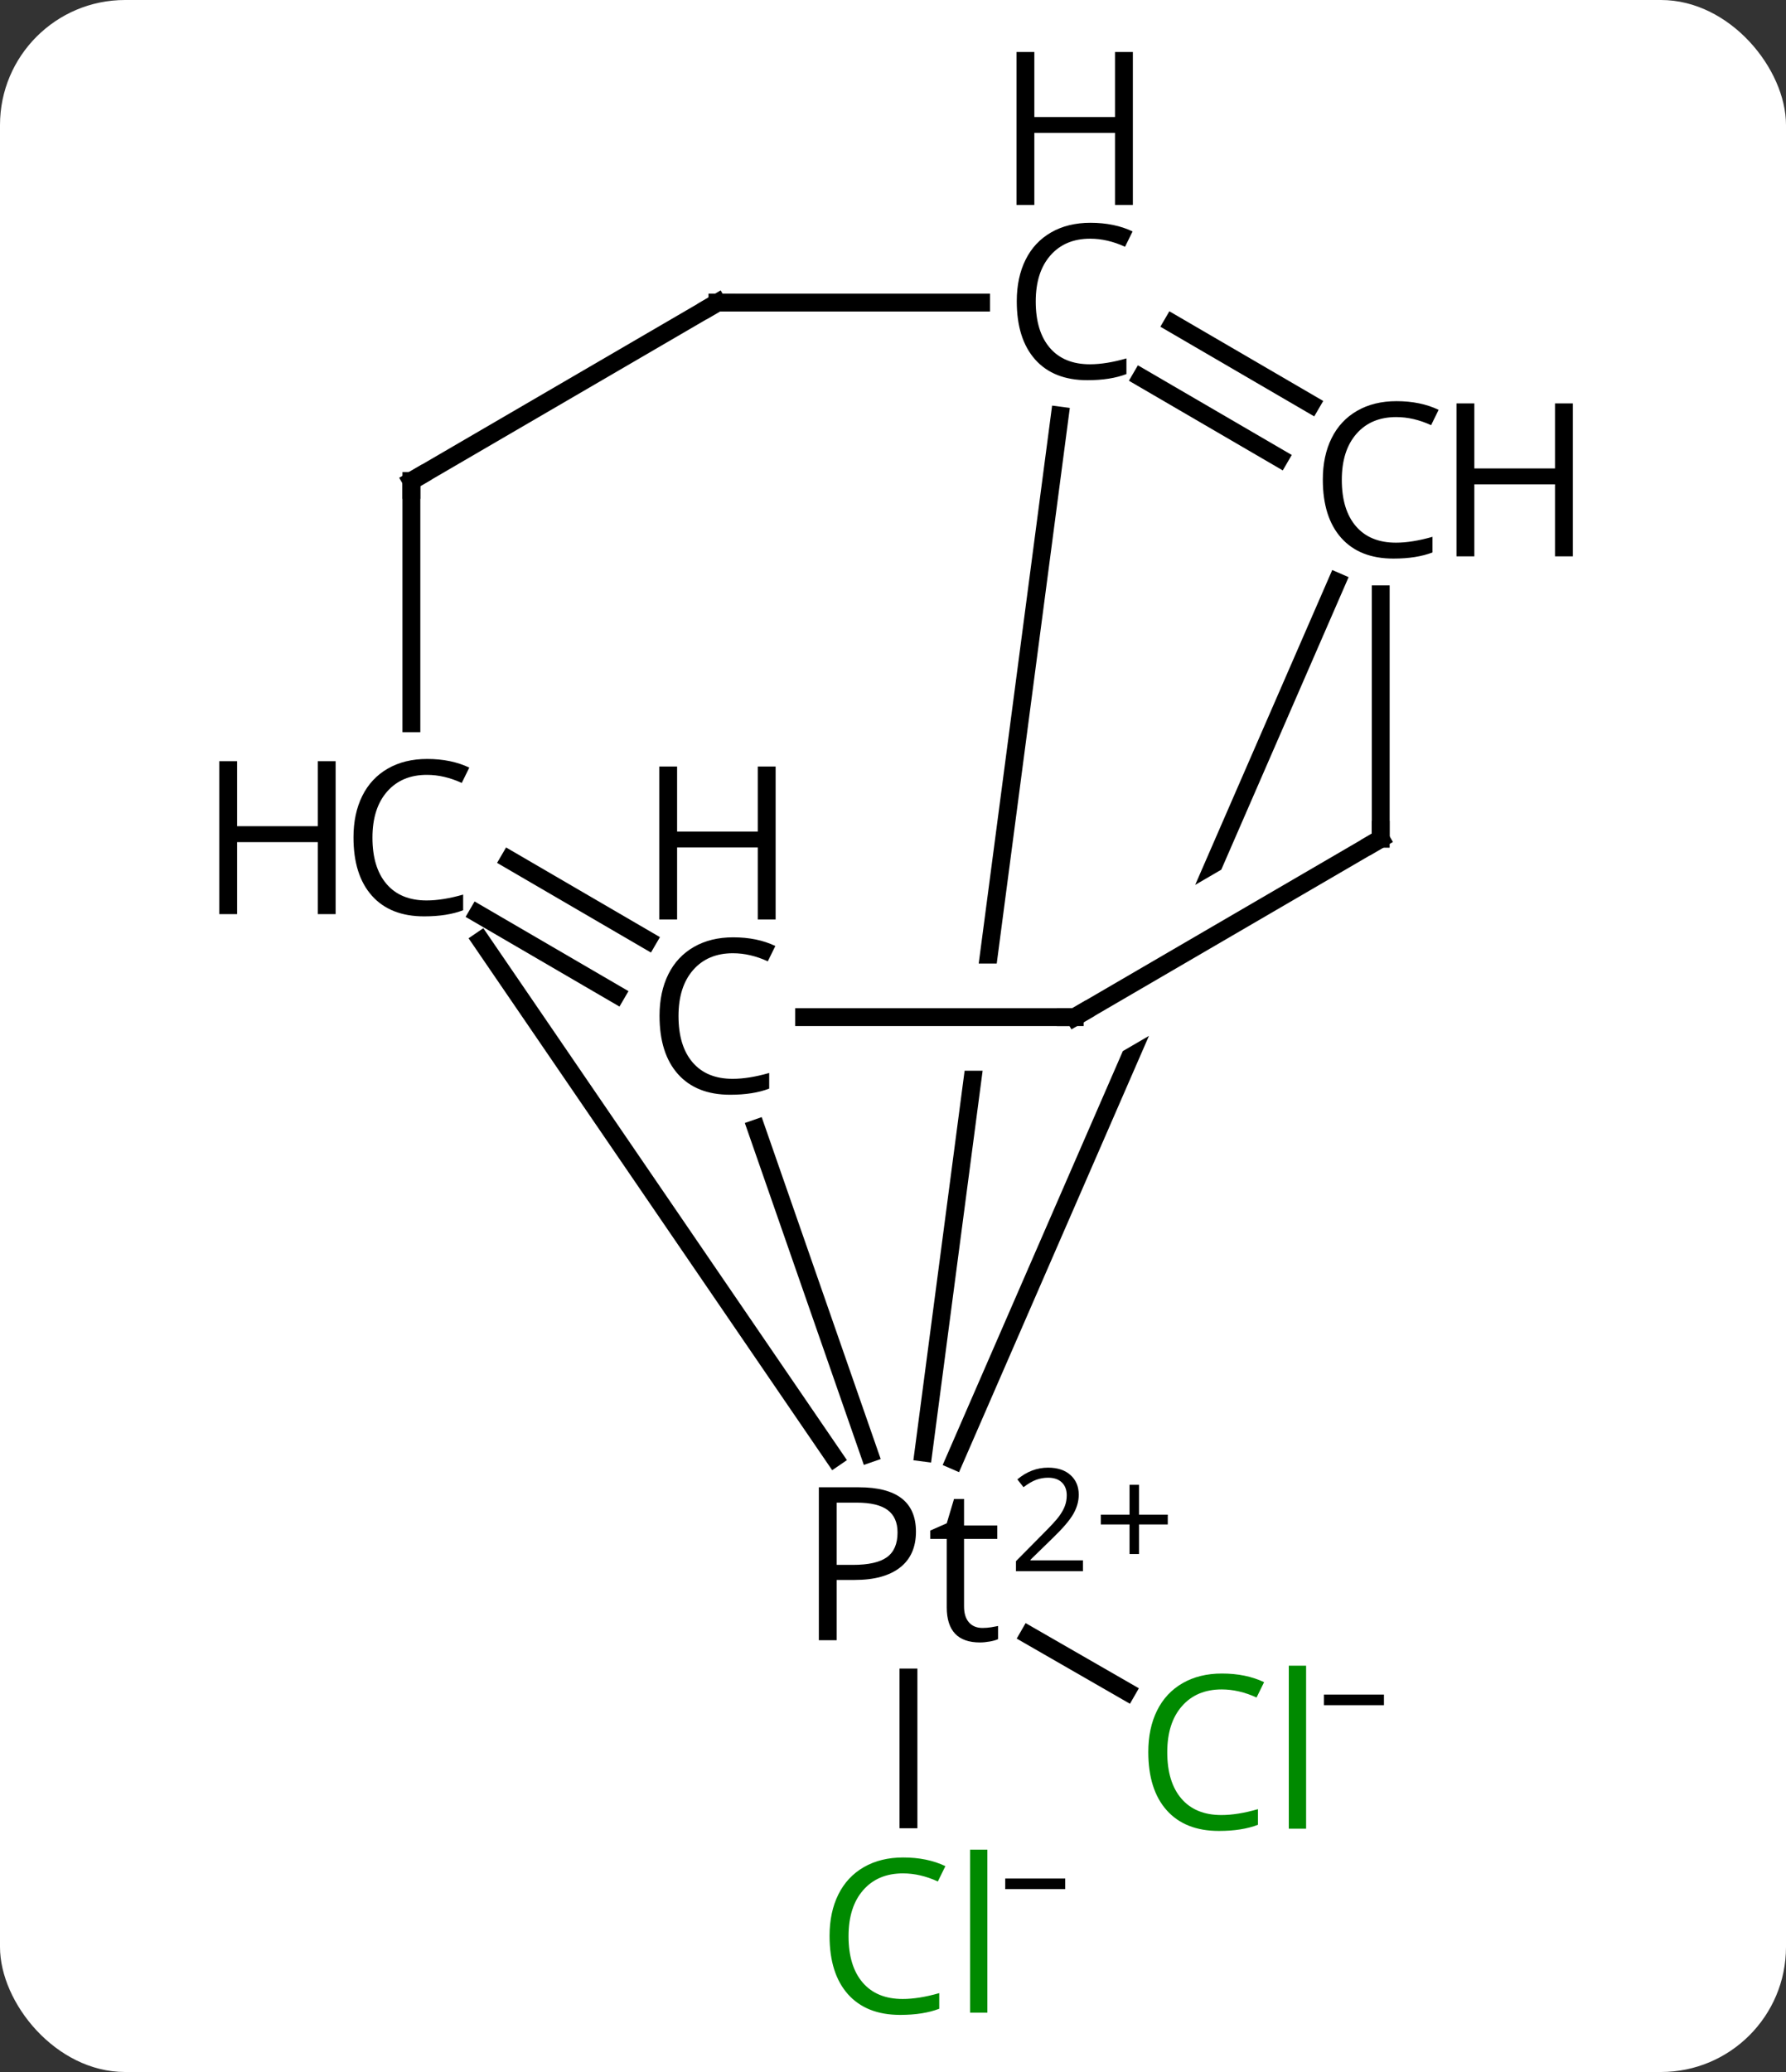 <svg width="100" viewBox="0 0 100 116" style="fill-opacity:1; color-rendering:auto; color-interpolation:auto; text-rendering:auto; stroke:black; stroke-linecap:square; stroke-miterlimit:10; shape-rendering:auto; stroke-opacity:1; fill:black; stroke-dasharray:none; font-weight:normal; stroke-width:1; font-family:'Open Sans'; font-style:normal; stroke-linejoin:miter; font-size:12; stroke-dashoffset:0; image-rendering:auto;" height="116" class="cas-substance-image" xmlns:xlink="http://www.w3.org/1999/xlink" xmlns="http://www.w3.org/2000/svg"><rect x="0" y="0" width="100" height="116" fill="#333333" stroke="none"/><svg class="cas-substance-single-component"><rect y="0" x="0" width="100" stroke="none" ry="7" rx="7" height="116" fill="white" class="cas-substance-group"/><svg y="0" x="9" width="82" viewBox="0 0 82 116" style="fill:black;" height="116" class="cas-substance-single-component-image"><svg><g><clipPath id="clipPath_22266808d8464bda844684405812e87e1" clipPathUnits="userSpaceOnUse"><path d="M-438.078 -368.055 L-438.078 -362.055 L-465.58 -362.055 L-465.58 -368.055 ZM-461.168 -411.386 L-471.452 -333.22 L-431.794 -328.002 L-421.51 -406.168 L-461.168 -411.386 Z"/></clipPath><clipPath id="clipPath_22266808d8464bda844684405812e87e2" clipPathUnits="userSpaceOnUse"><path d="M-422.962 -379.522 L-419.941 -374.338 L-443.558 -360.575 L-446.579 -365.759 L-422.962 -379.522 ZM-441.533 -406.493 L-470.969 -338.873 L-434.293 -322.908 L-404.857 -390.528 L-441.533 -406.493 Z"/></clipPath><g transform="translate(493,422)" style="text-rendering:geometricPrecision; color-rendering:optimizeQuality; color-interpolation:linearRGB; stroke-linecap:butt; image-rendering:optimizeQuality;"><line y2="-330.448" y1="-327.298" x2="-444.391" x1="-438.917" style="fill:none;"/><line y2="-328.085" y1="-320.146" x2="-451.134" x1="-451.134" style="fill:none;"/><line y2="-398.732" y1="-340.68" x2="-442.661" x1="-450.298" style="fill:none; clip-path:url(#clipPath_22266808d8464bda844684405812e87e1);"/><line y2="-358.822" y1="-340.624" x2="-459.66" x1="-453.325" style="fill:none;"/><line y2="-369.341" y1="-340.386" x2="-475.069" x1="-455.275" style="fill:none;"/><line y2="-389.43" y1="-340.239" x2="-427.148" x1="-448.561" style="fill:none; clip-path:url(#clipPath_22266808d8464bda844684405812e87e2);"/><line y2="-396.348" y1="-400.865" x2="-430.357" x1="-438.108" style="fill:none;"/><line y2="-399.372" y1="-403.889" x2="-428.595" x1="-436.346" style="fill:none;"/><line y2="-405.059" y1="-405.059" x2="-461.83" x1="-447.07" style="fill:none;"/><line y2="-373.872" y1="-369.355" x2="-473.484" x1="-465.733" style="fill:none;"/><line y2="-370.849" y1="-366.331" x2="-475.247" x1="-467.495" style="fill:none;"/><line y2="-365.055" y1="-365.055" x2="-441.828" x1="-456.975" style="fill:none;"/><line y2="-395.072" y1="-381.51" x2="-478.966" x1="-478.966" style="fill:none;"/><line y2="-375.042" y1="-388.728" x2="-424.692" x1="-424.692" style="fill:none;"/><line y2="-395.072" y1="-405.059" x2="-478.966" x1="-461.83" style="fill:none;"/><line y2="-375.042" y1="-365.055" x2="-424.692" x1="-441.828" style="fill:none;"/></g><g transform="translate(493,422)" style="fill:rgb(0,138,0); text-rendering:geometricPrecision; color-rendering:optimizeQuality; image-rendering:optimizeQuality; font-family:'Open Sans'; stroke:rgb(0,138,0); color-interpolation:linearRGB;"><path style="stroke:none;" d="M-433.597 -327.418 Q-435.003 -327.418 -435.823 -326.48 Q-436.644 -325.543 -436.644 -323.902 Q-436.644 -322.23 -435.855 -321.308 Q-435.066 -320.386 -433.613 -320.386 Q-432.706 -320.386 -431.566 -320.715 L-431.566 -319.84 Q-432.456 -319.496 -433.753 -319.496 Q-435.644 -319.496 -436.675 -320.652 Q-437.706 -321.808 -437.706 -323.918 Q-437.706 -325.246 -437.214 -326.238 Q-436.722 -327.23 -435.784 -327.769 Q-434.847 -328.308 -433.581 -328.308 Q-432.238 -328.308 -431.222 -327.824 L-431.644 -326.965 Q-432.628 -327.418 -433.597 -327.418 ZM-428.87 -319.621 L-429.839 -319.621 L-429.839 -328.746 L-428.87 -328.746 L-428.87 -319.621 Z"/><path style="fill:black; stroke:none;" d="M-427.87 -326.536 L-427.87 -327.13 L-424.511 -327.13 L-424.511 -326.536 L-427.87 -326.536 Z"/><path style="stroke:none;" d="M-451.442 -317.119 Q-452.849 -317.119 -453.669 -316.181 Q-454.489 -315.244 -454.489 -313.603 Q-454.489 -311.931 -453.7 -311.01 Q-452.911 -310.088 -451.458 -310.088 Q-450.552 -310.088 -449.411 -310.416 L-449.411 -309.541 Q-450.302 -309.197 -451.599 -309.197 Q-453.489 -309.197 -454.521 -310.353 Q-455.552 -311.51 -455.552 -313.619 Q-455.552 -314.947 -455.06 -315.939 Q-454.567 -316.931 -453.63 -317.471 Q-452.692 -318.01 -451.427 -318.01 Q-450.083 -318.01 -449.067 -317.525 L-449.489 -316.666 Q-450.474 -317.119 -451.442 -317.119 ZM-446.716 -309.322 L-447.685 -309.322 L-447.685 -318.447 L-446.716 -318.447 L-446.716 -309.322 Z"/><path style="fill:black; stroke:none;" d="M-445.716 -316.238 L-445.716 -316.831 L-442.357 -316.831 L-442.357 -316.238 L-445.716 -316.238 Z"/><path style="fill:black; stroke:none;" d="M-450.715 -336.251 Q-450.715 -334.938 -451.606 -334.243 Q-452.496 -333.548 -454.137 -333.548 L-455.152 -333.548 L-455.152 -330.173 L-456.152 -330.173 L-456.152 -338.735 L-453.918 -338.735 Q-450.715 -338.735 -450.715 -336.251 ZM-455.152 -334.391 L-454.246 -334.391 Q-452.934 -334.391 -452.34 -334.821 Q-451.746 -335.251 -451.746 -336.204 Q-451.746 -337.048 -452.301 -337.462 Q-452.856 -337.876 -454.043 -337.876 L-455.152 -337.876 L-455.152 -334.391 ZM-446.99 -330.86 Q-446.74 -330.86 -446.498 -330.899 Q-446.256 -330.938 -446.115 -330.969 L-446.115 -330.235 Q-446.272 -330.157 -446.576 -330.102 Q-446.881 -330.048 -447.131 -330.048 Q-448.99 -330.048 -448.99 -332.016 L-448.99 -335.844 L-449.912 -335.844 L-449.912 -336.313 L-448.99 -336.719 L-448.584 -338.079 L-448.022 -338.079 L-448.022 -336.594 L-446.162 -336.594 L-446.162 -335.844 L-448.022 -335.844 L-448.022 -332.063 Q-448.022 -331.485 -447.748 -331.173 Q-447.475 -330.86 -446.99 -330.86 Z"/><path style="fill:black; stroke:none;" d="M-441.365 -334.037 L-445.115 -334.037 L-445.115 -334.599 L-443.615 -336.115 Q-442.928 -336.802 -442.709 -337.099 Q-442.49 -337.396 -442.381 -337.677 Q-442.272 -337.959 -442.272 -338.287 Q-442.272 -338.74 -442.545 -339.005 Q-442.818 -339.271 -443.318 -339.271 Q-443.662 -339.271 -443.983 -339.154 Q-444.303 -339.037 -444.693 -338.74 L-445.037 -339.177 Q-444.256 -339.834 -443.318 -339.834 Q-442.522 -339.834 -442.061 -339.419 Q-441.6 -339.005 -441.6 -338.318 Q-441.6 -337.771 -441.904 -337.24 Q-442.209 -336.709 -443.053 -335.896 L-444.303 -334.677 L-444.303 -334.646 L-441.365 -334.646 L-441.365 -334.037 Z"/><path style="fill:black; stroke:none;" d="M-438.225 -337.201 L-436.615 -337.201 L-436.615 -336.654 L-438.225 -336.654 L-438.225 -334.998 L-438.756 -334.998 L-438.756 -336.654 L-440.365 -336.654 L-440.365 -337.201 L-438.756 -337.201 L-438.756 -338.873 L-438.225 -338.873 L-438.225 -337.201 Z"/><path style="fill:black; stroke:none;" d="M-440.961 -408.637 Q-442.367 -408.637 -443.187 -407.699 Q-444.008 -406.762 -444.008 -405.121 Q-444.008 -403.449 -443.219 -402.527 Q-442.43 -401.606 -440.976 -401.606 Q-440.07 -401.606 -438.93 -401.934 L-438.93 -401.059 Q-439.82 -400.715 -441.117 -400.715 Q-443.008 -400.715 -444.039 -401.871 Q-445.07 -403.027 -445.07 -405.137 Q-445.07 -406.465 -444.578 -407.457 Q-444.086 -408.449 -443.148 -408.988 Q-442.211 -409.527 -440.945 -409.527 Q-439.601 -409.527 -438.586 -409.043 L-439.008 -408.184 Q-439.992 -408.637 -440.961 -408.637 Z"/><path style="fill:black; stroke:none;" d="M-438.57 -410.527 L-439.57 -410.527 L-439.57 -414.559 L-444.086 -414.559 L-444.086 -410.527 L-445.086 -410.527 L-445.086 -419.09 L-444.086 -419.09 L-444.086 -415.449 L-439.57 -415.449 L-439.57 -419.09 L-438.57 -419.09 L-438.57 -410.527 Z"/><path style="fill:black; stroke:none;" d="M-460.963 -368.633 Q-462.369 -368.633 -463.189 -367.696 Q-464.01 -366.758 -464.01 -365.118 Q-464.01 -363.446 -463.221 -362.524 Q-462.432 -361.602 -460.978 -361.602 Q-460.072 -361.602 -458.932 -361.93 L-458.932 -361.055 Q-459.822 -360.711 -461.119 -360.711 Q-463.01 -360.711 -464.041 -361.868 Q-465.072 -363.024 -465.072 -365.133 Q-465.072 -366.461 -464.58 -367.454 Q-464.088 -368.446 -463.15 -368.985 Q-462.213 -369.524 -460.947 -369.524 Q-459.603 -369.524 -458.588 -369.039 L-459.01 -368.18 Q-459.994 -368.633 -460.963 -368.633 Z"/><path style="fill:black; stroke:none;" d="M-458.572 -370.524 L-459.572 -370.524 L-459.572 -374.555 L-464.088 -374.555 L-464.088 -370.524 L-465.088 -370.524 L-465.088 -379.086 L-464.088 -379.086 L-464.088 -375.446 L-459.572 -375.446 L-459.572 -379.086 L-458.572 -379.086 L-458.572 -370.524 Z"/><path style="fill:black; stroke:none;" d="M-478.099 -378.62 Q-479.505 -378.62 -480.326 -377.682 Q-481.146 -376.745 -481.146 -375.104 Q-481.146 -373.432 -480.357 -372.51 Q-479.568 -371.589 -478.115 -371.589 Q-477.208 -371.589 -476.068 -371.917 L-476.068 -371.042 Q-476.958 -370.698 -478.255 -370.698 Q-480.146 -370.698 -481.177 -371.854 Q-482.208 -373.01 -482.208 -375.12 Q-482.208 -376.448 -481.716 -377.44 Q-481.224 -378.432 -480.287 -378.971 Q-479.349 -379.51 -478.083 -379.51 Q-476.74 -379.51 -475.724 -379.026 L-476.146 -378.167 Q-477.13 -378.62 -478.099 -378.62 Z"/><path style="fill:black; stroke:none;" d="M-483.208 -370.823 L-484.208 -370.823 L-484.208 -374.854 L-488.724 -374.854 L-488.724 -370.823 L-489.724 -370.823 L-489.724 -379.385 L-488.724 -379.385 L-488.724 -375.745 L-484.208 -375.745 L-484.208 -379.385 L-483.208 -379.385 L-483.208 -370.823 Z"/><path style="fill:black; stroke:none;" d="M-423.825 -398.65 Q-425.231 -398.65 -426.051 -397.713 Q-426.871 -396.775 -426.871 -395.135 Q-426.871 -393.463 -426.082 -392.541 Q-425.293 -391.619 -423.84 -391.619 Q-422.934 -391.619 -421.793 -391.947 L-421.793 -391.072 Q-422.684 -390.728 -423.981 -390.728 Q-425.871 -390.728 -426.903 -391.885 Q-427.934 -393.041 -427.934 -395.15 Q-427.934 -396.478 -427.442 -397.47 Q-426.95 -398.463 -426.012 -399.002 Q-425.075 -399.541 -423.809 -399.541 Q-422.465 -399.541 -421.45 -399.056 L-421.871 -398.197 Q-422.856 -398.65 -423.825 -398.65 Z"/><path style="fill:black; stroke:none;" d="M-413.934 -390.853 L-414.934 -390.853 L-414.934 -394.885 L-419.45 -394.885 L-419.45 -390.853 L-420.45 -390.853 L-420.45 -399.416 L-419.45 -399.416 L-419.45 -395.775 L-414.934 -395.775 L-414.934 -399.416 L-413.934 -399.416 L-413.934 -390.853 Z"/></g><g transform="translate(493,422)" style="stroke-linecap:butt; text-rendering:geometricPrecision; color-rendering:optimizeQuality; image-rendering:optimizeQuality; font-family:'Open Sans'; color-interpolation:linearRGB; stroke-miterlimit:5;"><path style="fill:none;" d="M-461.33 -405.059 L-461.83 -405.059 L-462.262 -404.807"/><path style="fill:none;" d="M-442.328 -365.055 L-441.828 -365.055 L-441.396 -365.307"/><path style="fill:none;" d="M-478.966 -394.572 L-478.966 -395.072 L-478.534 -395.324"/><path style="fill:none;" d="M-424.692 -375.542 L-424.692 -375.042 L-425.124 -374.79"/></g></g></svg></svg></svg></svg>